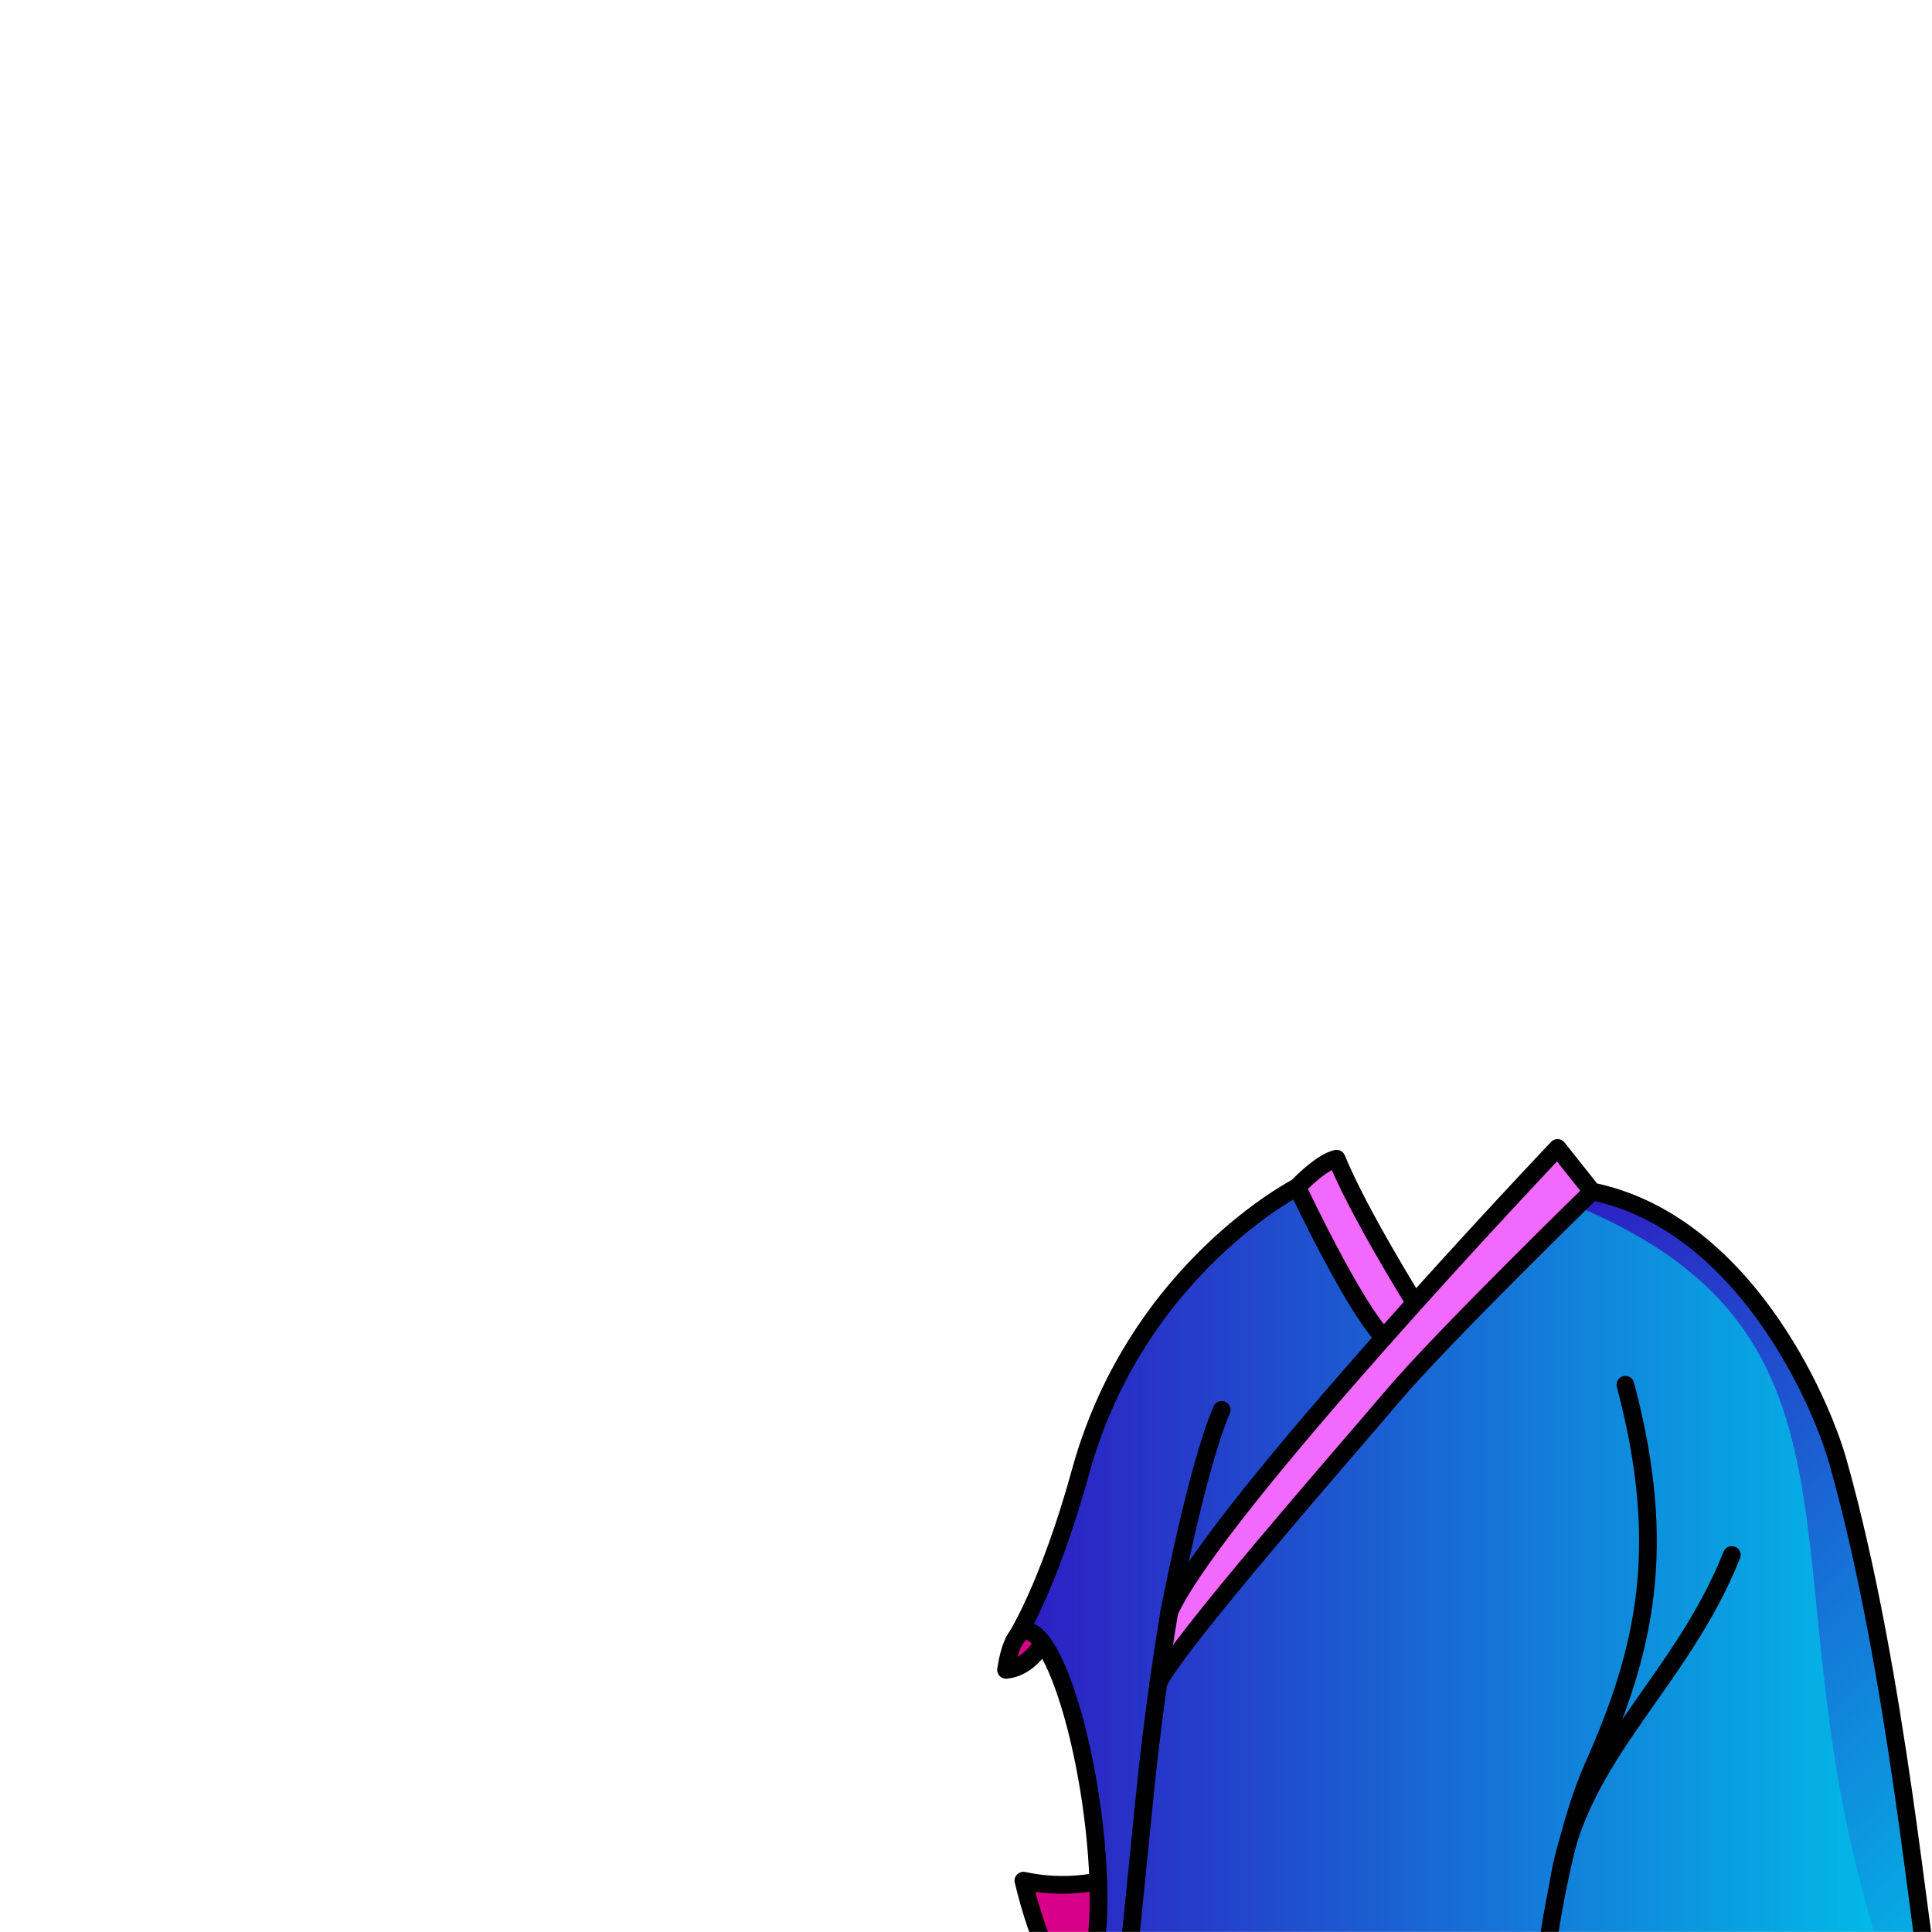 <svg width="2000" height="2000" viewBox="0 0 2000 2000" fill="none" xmlns="http://www.w3.org/2000/svg">
<mask id="mask0_554_246" style="mask-type:luminance" maskUnits="userSpaceOnUse" x="0" y="0" width="2000" height="2000">
<path d="M2000 0H0V2000H2000V0Z" fill="white"/>
</mask>
<g mask="url(#mask0_554_246)">
<path d="M1282.07 1270.99C1312.87 1247.56 1333.62 1213.8 1353.92 1252.18C1374.22 1290.56 1418.37 1371.52 1432.57 1384.63C1388.23 1434.75 1221.23 1624.89 1211.59 1662.82C1201.94 1700.75 1165.22 2054.53 1165.22 2054.53C1165.22 2054.53 1137.65 2121.67 1124.44 1813.58C1095.39 1718.51 1085.7 1699.18 1073.38 1693.93C1061.06 1688.68 1058.57 1680.2 1081.82 1633.34C1102.15 1577.88 1158.01 1356.9 1282.06 1270.99H1282.07ZM1990.14 2027.96C1978.13 1855.85 1941.44 1551.55 1847.71 1392.16C1786 1282.13 1673.26 1240.05 1673.26 1240.05C1673.26 1240.05 1661.27 1219.94 1599.39 1278.22C1537.51 1336.5 1230.48 1667.22 1196.7 1760.2C1180.27 1939.9 1162.92 2073.32 1162.92 2073.32C1162.92 2073.32 1731.3 2130.69 1745.97 2128.02C1760.65 2125.35 1990.13 2027.95 1990.13 2027.95L1990.14 2027.96Z" fill="url(#paint0_linear_554_246)"/>
<path d="M1579.29 1220.06C1604.23 1191.32 1615.22 1180.51 1631.7 1206.96C1648.18 1233.41 1651.57 1242.04 1619.87 1269.51C1561.44 1308.22 1215.8 1709.92 1200.17 1736.55C1216.65 1655.4 1190.39 1673.09 1238.81 1621.13C1288.5 1561.99 1530.26 1272.89 1530.26 1272.89L1579.29 1220.06Z" fill="#F269FF"/>
<path d="M1383.18 1205.27C1394.36 1223.37 1468.98 1349.82 1459.68 1359.54C1450.38 1369.26 1442.03 1409.02 1415.99 1363.57C1389.94 1318.12 1335.38 1233.75 1351.07 1220.85C1366.76 1207.95 1383.18 1205.27 1383.18 1205.27Z" fill="#F269FF"/>
<path d="M1078.69 1692.71C1058.96 1682.95 1048.06 1704.57 1045.59 1726.05C1077.95 1712.96 1078.69 1692.71 1078.69 1692.71Z" fill="#D70088"/>
<path d="M1064.49 1966.41C1065.81 1951.17 1071.47 1952.54 1097.29 1951.16C1123.11 1949.78 1138.61 1938.84 1137.21 1969.42C1135.81 2000 1129.22 2048.79 1114.62 2041.49C1100.02 2034.19 1070.02 2023.16 1064.49 1966.41Z" fill="#D70088"/>
<path d="M1632.52 1248.74C1970.11 1390.41 1812.49 1644.85 1956.6 2049.02C2059.4 2337.34 1821.5 2073.79 1821.5 2073.79C1821.5 2073.79 1981.37 2123.33 1983.62 2051.27C1985.87 1979.21 1972.26 1860.85 1960.78 1792.2C1949.3 1723.55 1907.67 1431.55 1809.42 1338.36C1711.17 1245.17 1642.81 1212.89 1632.52 1248.73V1248.74Z" fill="url(#paint1_linear_554_246)"/>
<path d="M1682.63 1433.48C1727.68 1603.08 1702.51 1709.08 1649.5 1828.33C1596.5 1947.58 1587.22 2160.91 1587.22 2160.91C1587.22 2160.91 2011.91 2106.85 1999.99 2063.12C1988.07 2019.39 1964.78 1733.39 1902.57 1512.98C1884.04 1447.34 1803.19 1265.2 1648.17 1233.4L1612.39 1188.35C1612.39 1188.35 1259.48 1559.96 1210.45 1668.62" stroke="black" stroke-width="18.34" stroke-linecap="round" stroke-linejoin="round"/>
<path d="M1463.75 1347.24C1463.75 1347.24 1406.63 1255.66 1383.67 1199.54C1383.67 1199.54 1370.54 1200.52 1342.86 1228.88C1342.86 1228.88 1178.33 1313.06 1119.66 1519.68C1085.22 1645.95 1050.05 1698.44 1050.05 1698.44" stroke="black" stroke-width="18.34" stroke-linecap="round" stroke-linejoin="round"/>
<path d="M1041.44 1728.63C1045.07 1704.82 1051.71 1690.03 1061.07 1688.68C1066.87 1687.84 1073.18 1692.28 1079.6 1700.97C1078.21 1703.21 1076.67 1705.37 1075.05 1707.46C1064.48 1721.14 1053.11 1727.53 1041.44 1728.63Z" stroke="black" stroke-width="18.34" stroke-linecap="round" stroke-linejoin="round"/>
<path d="M1114.48 2054.71C1097.09 2057.24 1075.33 2012.56 1059.41 1946.88C1084.65 1952.27 1110.74 1952.68 1136.93 1947.61C1138.91 2008.84 1130.8 2052.32 1114.48 2054.7V2054.71Z" stroke="black" stroke-width="18.34" stroke-linecap="round" stroke-linejoin="round"/>
<path d="M1136.93 1947.62C1136.38 1930.45 1135.02 1911.85 1132.86 1892.37C1131.87 1883.64 1130.73 1874.69 1129.41 1865.62C1118.37 1790.08 1098.52 1726.76 1079.59 1700.97" stroke="black" stroke-width="18.34" stroke-linecap="round" stroke-linejoin="round"/>
<path d="M1264.72 1459.49C1239.03 1518.59 1210.47 1668.62 1210.47 1668.62C1199.5 1734.69 1190.72 1801.14 1184.14 1867.79C1158.52 2127.45 1130.68 2357.39 1154.42 2389.03" stroke="black" stroke-width="18.34" stroke-linecap="round" stroke-linejoin="round"/>
<path d="M1432.58 1384.63C1401.57 1353.71 1342.86 1228.87 1342.86 1228.87" stroke="black" stroke-width="18.34" stroke-linecap="round" stroke-linejoin="round"/>
<path d="M1648.18 1233.4C1648.18 1233.4 1492.94 1384.68 1442.67 1444.02C1392.4 1503.36 1220.62 1698.89 1199.23 1741.87" stroke="black" stroke-width="18.34" stroke-linecap="round" stroke-linejoin="round"/>
<path d="M1792.77 1609.71C1739.89 1742.54 1633.63 1816.86 1613.75 1947.62" stroke="black" stroke-width="18.34" stroke-linecap="round" stroke-linejoin="round"/>
</g>
<defs>
<linearGradient id="paint0_linear_554_246" x1="1064.17" y1="1681.46" x2="1990.14" y2="1681.46" gradientUnits="userSpaceOnUse">
<stop stop-color="#2D1FC3"/>
<stop offset="1" stop-color="#00C1E9"/>
</linearGradient>
<linearGradient id="paint1_linear_554_246" x1="2131.83" y1="2023.01" x2="1493.08" y2="1384.26" gradientUnits="userSpaceOnUse">
<stop stop-color="#00C1E9"/>
<stop offset="1" stop-color="#2D1FC3"/>
</linearGradient>
</defs>
</svg>
